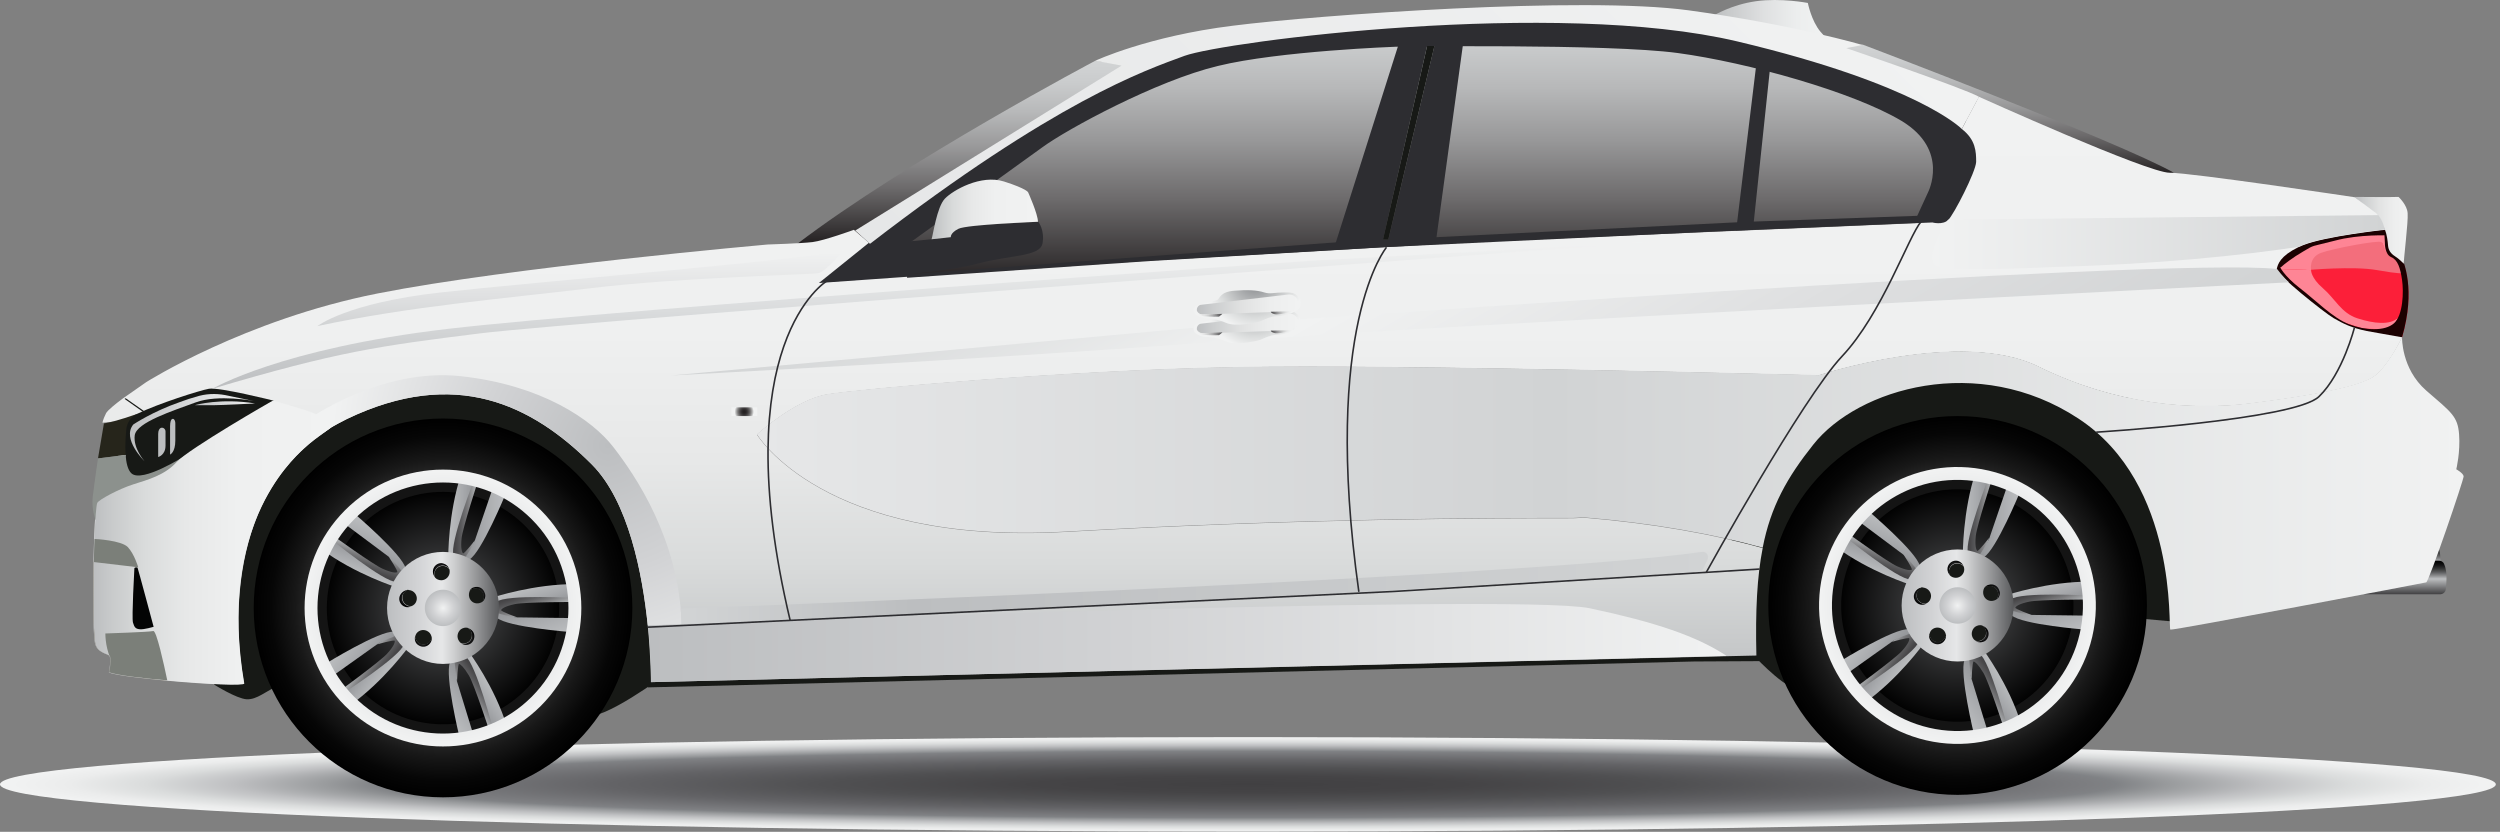 <svg width="553" height="184" viewBox="0 0 553 184" fill="none" xmlns="http://www.w3.org/2000/svg">
<rect x="0" y="0" width="553" height="184" fill="#808080" stroke="none"/>
<path d="M531.332 74.61L522.043 74.455L510.354 68.105L509.89 67.872L504.007 62.606L503.543 60.515L503.388 59.818V59.741L503.078 58.502C503.93 58.657 505.942 52.539 516.934 51.455C522.972 50.913 526.455 50.913 528.391 51.068C529.629 51.145 530.248 51.3 530.403 51.377C530.481 51.377 530.481 51.377 530.481 51.377C530.481 51.377 530.558 55.791 531.1 56.876C531.642 57.96 534.429 63.923 531.332 74.61Z" fill="#FC1F39"/>
<path d="M510.277 59.741C510.277 59.741 520.572 58.812 525.759 59.741C530.945 60.67 531.564 60.438 531.564 60.438L530.016 57.263L527.926 55.869L526.455 52.616L513.838 55.017L509.967 57.96L510.277 59.741Z" fill="#F36E7C"/>
<path d="M504.007 59.509L511.206 59.741C511.206 59.741 511.128 61.445 513.838 63.768C516.547 66.091 517.863 69.266 521.501 70.428C525.139 71.589 528.7 71.977 530.481 70.273L529.01 72.906L522.662 72.674L517.631 71.047L510.974 66.014L504.626 60.206L504.007 59.509Z" fill="#FE8595"/>
<path d="M511.207 59.741C511.207 59.741 510.665 56.953 513.374 55.946C516.084 54.94 526.147 53.081 526.766 53.546C527.385 54.01 527.308 56.179 529.166 56.876C531.024 57.573 528.314 51.764 528.314 51.764L526.766 50.835L516.626 52.307L508.188 54.785L507.104 56.488L504.085 59.276L504.55 59.509L511.207 59.741Z" fill="#FE8595"/>
<path d="M531.332 74.61L522.043 74.455L510.355 68.105L503.543 60.438L503.078 59.896L503.388 59.663L504.239 58.889C504.239 58.889 505.091 60.903 508.574 63.613C512.135 66.323 516.005 70.35 519.644 71.744C523.282 73.138 527.539 73.293 529.552 71.512C531.564 69.731 531.719 64.542 531.332 61.909C530.945 59.276 530.403 57.495 528.933 56.876C527.462 56.256 527.539 53.701 527.539 53.701L527.384 50.99H528.546C529.784 51.068 530.403 51.222 530.558 51.3C530.636 51.3 530.636 51.3 530.636 51.3C530.636 51.3 530.713 55.714 531.255 56.798C531.642 57.96 534.429 63.923 531.332 74.61Z" fill="#1C0101"/>
<path d="M412.045 9.869C412.045 9.869 468.476 31.243 480.862 38.212L474.824 38.677C474.824 38.677 427.295 18 426.443 17.768C425.592 17.613 407.091 10.334 407.091 10.334L412.045 9.869Z" fill="url(#paint0_linear)"/>
<path d="M276.039 183.956C428.491 183.956 552.077 179.276 552.077 173.502C552.077 167.728 428.491 163.047 276.039 163.047C123.587 163.047 0 167.728 0 173.502C0 179.276 123.587 183.956 276.039 183.956Z" fill="url(#paint1_radial)"/>
<path d="M178.04 62.606C179.51 62.606 228.665 24.35 228.665 24.35L270.62 7.391L334.637 2.435L376.979 5.222L429.075 21.408L446.183 37.438L430.004 59.121L178.04 62.606Z" fill="url(#paint2_linear)"/>
<path d="M521.501 127.734H538.453C539.073 127.734 539.615 127.27 539.692 126.65C539.847 125.179 540.079 122.623 539.305 120.997C539.15 120.61 538.686 120.3 538.221 120.3H529.706L521.501 127.734Z" fill="url(#paint3_linear)"/>
<path d="M522.817 131.451H539.769C540.389 131.451 540.93 130.987 541.008 130.367C541.163 128.896 541.395 126.34 540.621 124.714C540.466 124.327 540.002 124.017 539.537 124.017H531.022L522.817 131.451Z" fill="url(#paint4_linear)"/>
<path d="M143.283 152.051L374.735 146.32L389.21 146.243L387.817 140.667L143.98 149.495L143.283 152.051Z" fill="#171916"/>
<path d="M387.584 144.616C387.584 144.616 393.467 151.121 397.183 152.438C400.976 153.754 471.34 136.64 471.34 136.64L484.19 137.802L469.947 84.057L439.061 75.462L404.847 79.179L381.779 112.866L387.584 144.616Z" fill="#171916"/>
<path d="M47.374 151.431C47.374 151.431 52.251 154.529 54.573 154.684C56.895 154.761 58.598 152.98 62.004 151.431C65.487 149.96 126.021 156.852 129.659 158.246C133.22 159.64 147.153 149.263 147.153 149.263C147.153 149.263 143.438 104.734 132.523 95.596C121.609 86.458 90.413 81.347 90.413 81.347L64.559 91.569L46.832 109.69L50.315 132.303L47.374 151.431Z" fill="#171916"/>
<path d="M530.481 51.3L528.545 52.074C528.545 52.074 521.888 51.764 516.47 53.236C511.051 54.63 512.057 54.088 509.58 55.559C507.026 57.031 505.091 58.579 504.626 59.044C504.549 59.121 504.084 59.354 503.388 59.663L503.078 58.347C503.93 58.502 505.942 52.384 516.934 51.3C526.997 50.371 530.016 51.145 530.481 51.3Z" fill="#1C0101"/>
<path d="M191.586 60.67C191.586 60.67 225.026 36.586 230.6 32.559C236.096 28.532 255.835 17.845 269.382 14.593C282.928 11.263 308.86 10.334 308.86 10.334C308.86 10.334 355.615 9.637 371.096 11.727C386.578 13.818 409.878 20.323 420.638 26.751C431.398 33.256 426.443 42.627 426.443 42.627L422.96 50.216L433.41 49.519C433.41 49.519 441.925 35.889 438.829 30.623C435.732 25.357 416.303 15.445 408.872 13.509C401.44 11.573 360.182 2.744 346.248 3.441C332.315 4.138 297.481 3.674 285.483 6.849C273.484 10.024 257.151 11.185 251.887 14.206C246.623 17.226 238.263 22.337 238.263 22.337L187.87 54.01L180.594 61.677C180.594 61.677 179.665 64.233 180.594 64.233C181.523 64.233 204.204 62.064 204.204 62.064L200.101 60.515L191.586 60.67Z" fill="#2D2D31"/>
<path d="M309.789 8.475L294.926 55.404L305.531 54.707L316.059 8.475H309.789Z" fill="#2D2D31"/>
<path d="M323.8 8.475L317.375 55.249L306.692 54.707L317.684 8.475H323.8Z" fill="#2D2D31"/>
<path d="M388.591 13.431L384.023 51.068L387.739 50.913L391.609 14.361L388.591 13.431Z" fill="#2D2D31"/>
<path d="M242.289 13.431C242.289 13.431 200.643 35.424 176.259 54.01L188.258 53.855C188.258 53.855 205.907 41.697 206.526 41.233C207.145 40.768 250.649 14.515 250.649 14.515L242.289 13.431Z" fill="url(#paint5_linear)"/>
<path d="M379.147 3.364C379.302 3.364 382.94 1.041 388.436 0.266C393.932 -0.508 399.892 0.653 399.892 0.653C399.892 0.653 400.667 4.603 402.679 7.004C404.769 9.404 403.763 8.088 403.763 8.088L379.147 3.364Z" fill="url(#paint6_linear)"/>
<path d="M520.805 43.556C520.805 43.556 529.629 43.633 530.558 43.556C530.558 43.556 532.493 45.337 532.571 47.196C532.726 49.054 531.642 57.65 531.719 58.347C531.719 58.347 530.713 57.263 529.707 56.643C528.855 56.101 528.313 55.327 528.236 54.32C528.159 53.313 528.004 51.997 527.539 50.758C526.61 48.202 520.805 43.556 520.805 43.556Z" fill="url(#paint7_linear)"/>
<path d="M531.332 74.61C531.332 74.61 528.623 80.495 525.449 83.051C522.352 85.606 510.819 87.62 497.814 89.246C484.809 90.872 468.012 89.556 450.904 81.115C433.797 72.674 402.292 83.051 402.292 83.051C402.292 83.051 309.402 80.495 272.4 81.27C235.399 81.966 190.27 86.071 183.071 87.233C175.872 88.394 167.435 96.138 167.435 96.138C167.435 96.138 182.065 120.687 235.631 117.667C289.198 114.647 329.76 114.647 347.951 114.647C348.648 114.647 349.344 114.569 350.119 114.492C365.91 115.808 378.992 118.209 389.907 121.229C388.668 127.502 388.281 135.014 388.513 145.004L381.779 145.158L143.98 150.889C143.98 150.889 143.98 145.623 143.283 138.344C142.122 126.96 139.026 110.852 130.898 102.721C117.661 89.478 100.708 81.192 76.789 92.653C75.551 93.273 74.389 93.892 73.306 94.512C72.841 94.822 72.222 95.286 71.525 95.751C70.21 96.68 68.584 97.919 67.191 99.236C65.642 100.707 60.766 105.199 57.05 113.795C52.638 124.482 52.096 136.64 53.334 146.862C53.489 148.256 53.721 149.65 53.954 151.121C54.031 151.664 45.206 151.276 37.001 150.502C36.924 150.502 36.846 150.502 36.769 150.502C31.118 149.96 25.854 149.34 24.074 148.721C24.074 148.721 24.771 145.391 24.074 144.926C23.377 144.461 21.365 144.229 20.978 142.138C20.591 140.047 20.513 131.839 20.668 124.482C20.668 124.404 20.668 124.327 20.668 124.249C20.745 122.391 20.745 120.687 20.823 119.138C20.978 114.647 21.21 111.626 21.442 111.162C21.597 110.775 22.913 109.923 24.616 109.071L24.306 105.044L29.105 92.886C28.796 93.041 28.641 93.118 28.564 93.041C28.254 92.963 22.681 93.505 22.681 93.505C22.681 93.505 22.681 92.963 23.455 91.414C23.764 90.795 25.467 89.401 27.248 88.084C27.325 88.007 27.403 88.007 27.48 87.93C29.88 86.226 32.357 84.522 32.357 84.522C32.357 84.522 54.108 70.738 83.446 64.93C112.784 59.121 169.757 54.088 169.757 54.088C169.757 54.088 177.188 53.855 179.742 53.546C182.297 53.236 188.877 50.835 188.877 50.835L192.205 53.701L181.136 62.606L239.115 58.502L327.283 53.468L427.45 49.209C427.45 49.209 429.695 49.828 430.933 48.667C432.172 47.505 437.048 37.98 437.126 35.812C437.126 33.566 437.048 30.933 433.952 28.532L437.745 21.408C437.745 21.408 474.978 38.212 479.933 38.212C484.809 38.212 520.882 43.633 520.882 43.633L525.139 46.808C525.526 47.041 525.836 47.35 526.068 47.738L526.146 47.815C526.61 48.435 526.997 49.132 527.229 49.906L527.539 50.835C527.539 50.835 514.457 52.229 509.425 54.243C509.038 54.398 508.651 54.552 508.342 54.707C504.394 56.643 503.852 58.425 503.62 59.509C503.387 60.593 514.07 69.111 516.16 70.35C518.327 71.589 520.108 72.519 523.514 73.216C527.074 73.835 531.332 74.61 531.332 74.61Z" fill="url(#paint8_linear)"/>
<path d="M30.267 91.569C30.267 91.569 25.622 93.273 22.99 93.66L21.674 101.404L28.486 100.552L30.267 91.569Z" fill="#26251B"/>
<path d="M21.674 101.404L27.712 100.63L29.183 104.424L42.575 99.778L36.459 106.98L21.133 115.034C21.133 115.034 20.204 112.633 20.513 109.923C20.823 107.212 21.674 101.404 21.674 101.404Z" fill="#8C918D"/>
<path d="M24.152 148.721C24.152 148.721 24.848 145.391 24.152 144.926C23.455 144.461 21.442 144.229 21.055 142.138C20.668 140.047 20.591 131.839 20.746 124.482C20.746 124.404 20.746 124.327 20.746 124.249L29.725 125.334C29.725 125.334 29.183 137.027 29.493 138.034C29.88 139.041 33.905 138.653 33.905 138.653L36.847 150.579C31.273 150.037 25.932 149.34 24.152 148.721Z" fill="#554C39"/>
<path d="M30.267 91.569C28.951 92.189 28.099 93.505 27.944 94.899C27.635 97.919 27.402 103.263 29.105 104.734C31.505 106.825 40.717 100.94 40.717 100.94L60.533 88.626C60.533 88.626 48.535 85.606 46.213 85.993C44.123 86.381 35.066 89.246 30.267 91.569Z" fill="#171916"/>
<path d="M46.987 85.993C46.987 85.993 62.004 77.088 99.005 72.751C136.007 68.414 290.282 57.65 290.282 57.65L365.91 53.468C365.91 53.468 128.266 70.97 106.05 73.758C83.833 76.546 74.931 77.707 46.987 85.993Z" fill="url(#paint9_linear)"/>
<path d="M70.21 72.132C70.21 72.132 76.634 67.02 97.38 64.697C118.125 62.374 181.291 57.185 186.632 55.327C186.632 55.327 182.684 60.128 180.981 60.438C179.278 60.748 150.095 61.367 130.511 63.768C111.004 66.091 90.49 67.795 70.21 72.132Z" fill="url(#paint10_linear)"/>
<path d="M150.792 138.344H143.283C142.122 126.96 139.026 110.852 130.898 102.721C117.661 89.478 100.709 81.192 76.79 92.653C75.551 93.273 74.39 93.892 73.306 94.512C72.842 94.822 72.222 95.286 71.526 95.751L67.655 93.118C67.655 93.118 83.911 81.27 101.87 83.206C119.829 85.142 131.053 92.886 135.697 98.926C140.419 105.044 150.25 119.216 150.792 138.344Z" fill="url(#paint11_radial)"/>
<path d="M67.191 99.236C64.094 102.101 48.148 116.815 54.031 151.199C54.109 151.741 45.284 151.354 37.079 150.579C37.001 150.579 36.924 150.579 36.847 150.579C31.196 150.037 25.932 149.418 24.152 148.798C24.152 148.798 24.848 145.468 24.152 145.004C23.455 144.539 21.442 144.307 21.055 142.216C20.668 140.125 20.591 131.916 20.746 124.559C20.746 124.482 20.746 124.404 20.746 124.327C20.823 122.468 20.823 120.765 20.901 119.216C21.055 114.724 21.288 111.704 21.52 111.239C21.829 110.542 26.319 108.142 29.493 107.135C32.667 106.128 36.46 105.121 39.092 102.179C41.723 99.313 60.224 88.626 60.379 88.626C60.534 88.626 67.965 90.717 69.59 91.492C71.216 92.266 73.538 93.583 73.925 93.738C74.545 93.97 70.287 96.371 67.191 99.236Z" fill="url(#paint12_linear)"/>
<path d="M29.725 125.721C29.725 125.721 29.106 136.717 29.415 137.724C29.725 138.731 29.957 139.118 30.963 139.195C31.892 139.273 33.982 138.653 33.982 138.653C33.982 138.653 30.499 125.643 30.422 125.566C30.422 125.488 29.802 125.411 29.725 125.721Z" fill="#030404"/>
<path d="M30.576 125.488C30.576 125.488 24.693 124.791 20.746 124.327C20.823 122.468 20.823 120.765 20.9 119.216C21.133 119.216 26.784 119.525 28.254 120.997C29.725 122.546 30.576 125.488 30.576 125.488Z" fill="#7B7F79"/>
<path d="M24.152 148.721C24.152 148.721 24.849 145.391 24.152 144.926C24.152 144.926 23.765 143.919 23.532 142.603C23.3 141.286 23.3 140.125 23.3 140.125C23.3 140.125 32.976 139.815 33.905 139.583C34.602 139.428 36.227 146.785 37.002 150.502C31.351 150.037 25.932 149.34 24.152 148.721Z" fill="#7B7F79"/>
<path d="M150.56 134.626C150.56 134.626 336.34 127.812 376.438 122.081C377.444 121.926 378.141 122.933 377.676 123.862L376.67 125.953C376.438 126.34 376.051 126.65 375.663 126.65C362.504 127.424 170.531 138.731 150.792 138.034L150.56 134.626Z" fill="url(#paint13_linear)"/>
<path d="M148.47 83.051C148.47 83.051 258.854 72.983 267.911 72.132C276.89 71.28 479.778 56.721 503.697 59.509C503.697 59.509 505.013 61.29 506.329 62.451C506.329 62.451 313.118 72.209 264.737 75.926C216.357 79.566 148.47 83.051 148.47 83.051Z" fill="url(#paint14_linear)"/>
<path d="M544.956 105.354C545.033 105.973 537.292 128.664 536.673 128.818C536.054 128.973 480.629 139.505 480.087 139.273C479.546 139.118 481.945 107.135 459.729 92.576C437.59 78.017 410.962 85.916 401.131 98.307C395.325 105.586 391.687 112.014 389.907 121.152C379.069 118.132 365.91 115.731 350.119 114.414C349.345 114.492 348.648 114.569 347.951 114.569C329.76 114.569 289.198 114.569 235.631 117.589C182.065 120.61 167.435 96.061 167.435 96.061C167.435 96.061 175.872 88.317 183.071 87.155C190.27 85.993 235.399 81.889 272.4 81.192C309.402 80.495 402.292 82.973 402.292 82.973C402.292 82.973 433.72 72.596 450.904 81.037C468.012 89.478 484.887 90.872 497.814 89.169C510.819 87.542 522.275 85.529 525.449 82.973C528.545 80.418 531.332 74.532 531.332 74.532C531.332 74.532 531.1 81.502 536.673 86.381C542.324 91.26 543.64 92.111 543.949 96.061C544.259 100.01 543.33 103.805 543.33 103.805C543.33 103.805 544.878 104.657 544.956 105.354Z" fill="url(#paint15_linear)"/>
<path d="M189.187 50.99L248.094 14.515L242.289 13.431C242.289 13.431 253.9 8.01 272.71 5.687C291.598 3.286 350.351 -0.895 373.496 2.28C396.719 5.455 411.968 9.946 411.968 9.946L408.407 10.643C408.407 10.643 434.726 19.627 437.745 21.408L433.952 28.532C433.952 28.532 424.431 18.697 384.333 9.172C344.236 -0.353 270.852 9.172 262.028 12.347C253.203 15.6 233.542 22.259 192.438 53.933L189.187 50.99Z" fill="url(#paint16_linear)"/>
<path d="M144.057 150.889C144.057 150.889 144.057 145.623 143.36 138.344C143.36 138.344 335.101 131.064 351.667 134.549C366.219 137.647 375.199 140.667 381.933 145.081L144.057 150.889Z" fill="url(#paint17_linear)"/>
<path d="M193.831 61.29C193.831 61.29 209.467 60.206 216.434 58.27C223.401 56.411 230.058 56.798 230.6 53.855C231.142 50.913 229.671 49.054 229.671 49.054C229.671 49.054 212.718 49.983 212.564 49.983C212.409 49.983 209.003 52.616 209.003 52.616L200.488 53.468L189.573 60.283L193.831 61.29Z" fill="#2D2D31"/>
<path d="M206.062 52.926C206.371 52.074 207.223 45.802 209.003 43.943C210.783 42.084 216.976 38.522 222.085 40.148C227.194 41.775 227.426 42.549 227.426 42.549C227.426 42.549 229.594 47.35 229.594 49.054C229.594 49.054 213.88 49.674 212.022 50.603C210.164 51.532 210.319 52.462 210.319 52.462L206.062 52.926Z" fill="url(#paint18_linear)"/>
<path d="M200.643 60.67L297.326 53.468L386.655 49.054L426.366 47.66L424.74 49.286L377.211 51.3L307.079 54.63L254.519 57.727L207.377 60.98L200.643 61.445V60.67Z" fill="#2D2D31"/>
<path d="M306.693 54.707C306.693 54.707 292.295 71.977 300.577 130.909" stroke="#2D2D31" stroke-width="0.357" stroke-miterlimit="10"/>
<path d="M182.916 62.142C182.916 62.142 160.158 75.771 174.789 137.259" stroke="#2D2D31" stroke-width="0.357" stroke-miterlimit="10"/>
<path d="M143.283 138.731L308.318 130.832L389.21 125.876" stroke="#2D2D31" stroke-width="0.357" stroke-miterlimit="10"/>
<path d="M377.444 126.573C377.444 126.573 398.654 88.162 407.478 78.791C416.303 69.421 422.186 52.229 424.973 48.977" stroke="#2D2D31" stroke-width="0.357" stroke-miterlimit="10"/>
<path d="M463.677 95.596C463.677 95.596 507.8 92.886 512.986 87.697C518.25 82.586 520.804 72.441 520.804 72.441" stroke="#2D2D31" stroke-width="0.357" stroke-miterlimit="10"/>
<path d="M29.493 93.892C29.493 93.892 33.75 91.027 39.788 88.936C41.259 88.394 42.42 88.007 43.349 87.775C45.439 87.078 47.684 87 49.774 87.387L56.121 88.704C56.121 88.704 48.303 87.155 43.271 89.014C38.24 90.872 30.189 93.428 29.802 96.293C29.415 99.159 31.97 102.024 31.97 102.024C31.97 102.024 26.861 97.067 29.493 93.892Z" fill="url(#paint19_linear)"/>
<path d="M315.672 10.179L305.918 53.004H307.08L317.298 10.179H315.672Z" fill="#171916"/>
<path d="M34.989 95.983V101.094C34.989 101.094 36.614 100.707 36.614 98.539V95.441C36.614 94.899 36.072 94.435 35.531 94.667C35.298 94.822 34.989 95.132 34.989 95.983Z" fill="url(#paint20_linear)"/>
<path d="M37.621 94.28V100.552C37.621 100.552 38.782 100.088 38.782 97.455V93.66C38.782 92.963 38.395 92.421 38.008 92.731C37.853 92.808 37.621 93.273 37.621 94.28Z" fill="url(#paint21_linear)"/>
<path d="M31.892 90.95L31.738 91.182L27.558 88.239C27.635 88.162 27.712 88.162 27.79 88.084L31.892 90.95Z" fill="#171916"/>
<path d="M527.539 50.758C527.539 50.758 514.457 52.152 509.425 54.165C509.038 54.32 508.651 54.475 508.342 54.63C495.724 56.488 477.688 58.424 454.775 59.044C454.775 59.044 433.255 60.128 428.92 59.044C424.586 57.96 430.933 48.589 430.933 48.589L526.068 47.583L526.146 47.66C526.61 48.28 526.997 48.977 527.229 49.751L527.539 50.758Z" fill="url(#paint22_linear)"/>
<path d="M97.999 176.367C121.128 176.367 139.877 157.61 139.877 134.472C139.877 111.333 121.128 92.576 97.999 92.576C74.871 92.576 56.121 111.333 56.121 134.472C56.121 157.61 74.871 176.367 97.999 176.367Z" fill="url(#paint23_radial)"/>
<path d="M97.999 160.724C112.492 160.724 124.241 148.97 124.241 134.472C124.241 119.973 112.492 108.219 97.999 108.219C83.507 108.219 71.758 119.973 71.758 134.472C71.758 148.97 83.507 160.724 97.999 160.724Z" fill="url(#paint24_radial)"/>
<path d="M124.817 138.815C127.194 123.992 117.11 110.048 102.293 107.67C87.476 105.292 73.538 115.381 71.161 130.203C68.784 145.026 78.869 158.97 93.686 161.348C108.502 163.726 122.44 153.638 124.817 138.815Z" stroke="#141414" stroke-width="2.958" stroke-miterlimit="10"/>
<path d="M105.74 106.36C105.74 106.36 102.334 116.815 102.102 119.061C101.869 121.307 102.179 122.158 102.411 122.391C102.643 122.623 105.043 119.525 105.043 119.525C105.043 119.525 104.192 123.243 102.334 123.552C100.476 123.862 100.166 123.862 100.012 121.307C99.857 118.751 102.643 109.845 102.643 109.845L104.424 105.509L105.74 106.36Z" fill="url(#paint25_linear)"/>
<path d="M99.16 123.243C99.16 123.243 99.083 113.64 102.024 104.812L105.043 105.663C105.043 105.663 99.315 120.3 100.321 122.933L99.16 123.243Z" fill="url(#paint26_linear)"/>
<path d="M105.043 119.525L108.991 107.987L111.855 109.226C111.855 109.226 106.514 122.236 103.805 123.785L102.876 123.32C102.876 123.398 104.579 120.919 105.043 119.525Z" fill="url(#paint27_linear)"/>
<path d="M73.616 118.441C73.616 118.441 82.518 124.869 84.608 125.798C86.698 126.727 87.549 126.727 87.859 126.573C88.168 126.418 86.001 123.165 86.001 123.165C86.001 123.165 89.252 125.179 88.943 126.96C88.633 128.818 88.556 129.128 86.079 128.509C83.601 127.889 76.015 122.391 76.015 122.391L72.455 119.371L73.616 118.441Z" fill="url(#paint28_linear)"/>
<path d="M87.704 129.903C87.704 129.903 78.57 127.037 71.061 121.461L72.764 118.906C72.764 118.906 84.917 128.896 87.781 128.741L87.704 129.903Z" fill="url(#paint29_linear)"/>
<path d="M86.001 123.165L76.248 115.886L78.338 113.562C78.338 113.562 89.02 122.623 89.717 125.721L88.943 126.418C88.943 126.418 87.162 124.094 86.001 123.165Z" fill="url(#paint30_linear)"/>
<path d="M75.241 152.748C75.241 152.748 84.143 146.243 85.614 144.616C87.162 142.913 87.394 142.061 87.317 141.751C87.24 141.441 83.447 142.525 83.447 142.525C83.447 142.525 86.311 140.047 88.014 140.899C89.639 141.751 89.949 141.906 88.555 144.074C87.162 146.243 79.653 151.741 79.653 151.741L75.706 154.219L75.241 152.748Z" fill="url(#paint31_linear)"/>
<path d="M90.491 142.913C90.491 142.913 84.917 150.734 77.331 156.078L75.396 153.677C75.396 153.677 88.633 145.236 89.407 142.448L90.491 142.913Z" fill="url(#paint32_linear)"/>
<path d="M83.524 142.448L73.616 149.495L72.067 146.785C72.067 146.785 83.988 139.428 87.162 139.738L87.626 140.667C87.549 140.667 84.762 141.596 83.524 142.448Z" fill="url(#paint33_linear)"/>
<path d="M108.294 161.808C108.294 161.808 104.888 151.354 103.727 149.418C102.566 147.482 101.869 146.94 101.56 146.862C101.25 146.785 101.095 150.734 101.095 150.734C101.095 150.734 99.624 147.172 100.94 145.933C102.256 144.616 102.489 144.384 104.191 146.398C105.817 148.411 108.759 157.239 108.759 157.239L109.842 161.731L108.294 161.808Z" fill="url(#paint34_linear)"/>
<path d="M103.727 144.229C103.727 144.229 109.456 151.896 112.165 160.802L109.223 161.886C109.223 161.886 105.276 146.63 102.876 145.081L103.727 144.229Z" fill="url(#paint35_linear)"/>
<path d="M101.095 150.734L104.656 162.35L101.637 163.047C101.637 163.047 98.309 149.418 99.547 146.475L100.553 146.32C100.631 146.32 100.708 149.34 101.095 150.734Z" fill="url(#paint36_linear)"/>
<path d="M127.182 133.155C127.182 133.155 116.19 133.155 113.945 133.62C111.7 134.084 111.004 134.626 110.849 134.936C110.694 135.246 114.41 136.562 114.41 136.562C114.41 136.562 110.617 136.872 109.765 135.246C108.914 133.542 108.759 133.31 111.159 132.303C113.558 131.296 122.847 131.296 122.847 131.296L127.492 131.606L127.182 133.155Z" fill="url(#paint37_linear)"/>
<path d="M109.068 132.148C109.068 132.148 118.125 129.128 127.492 129.206L127.646 132.303C127.646 132.303 111.932 131.374 109.765 133.155L109.068 132.148Z" fill="url(#paint38_linear)"/>
<path d="M114.41 136.562L126.563 136.717L126.253 139.815C126.253 139.815 112.242 138.731 109.92 136.64L110.152 135.633C110.075 135.633 112.939 136.562 114.41 136.562Z" fill="url(#paint39_linear)"/>
<path d="M97.999 146.862C104.839 146.862 110.384 141.315 110.384 134.472C110.384 127.628 104.839 122.081 97.999 122.081C91.159 122.081 85.614 127.628 85.614 134.472C85.614 141.315 91.159 146.862 97.999 146.862Z" fill="url(#paint40_linear)"/>
<path d="M97.999 138.499C100.222 138.499 102.024 136.696 102.024 134.472C102.024 132.248 100.222 130.445 97.999 130.445C95.776 130.445 93.974 132.248 93.974 134.472C93.974 136.696 95.776 138.499 97.999 138.499Z" fill="url(#paint41_radial)"/>
<path d="M118.619 155.14C130.015 143.739 130.015 125.254 118.619 113.852C107.222 102.451 88.745 102.451 77.348 113.852C65.952 125.254 65.952 143.739 77.348 155.14C88.745 166.541 107.222 166.541 118.619 155.14Z" stroke="url(#paint42_radial)" stroke-width="2.852" stroke-miterlimit="10"/>
<path d="M99.315 125.721C99.006 125.334 98.464 125.101 97.922 125.101C96.915 125.101 96.064 125.953 96.064 126.96C96.064 127.192 96.141 127.424 96.219 127.657C95.909 127.347 95.754 126.882 95.754 126.418C95.754 125.411 96.606 124.559 97.612 124.559C98.386 124.637 99.083 125.101 99.315 125.721Z" fill="url(#paint43_radial)"/>
<path d="M99.47 126.495C99.47 127.502 98.618 128.354 97.612 128.354C97.07 128.354 96.528 128.121 96.219 127.734C96.141 127.502 96.064 127.27 96.064 127.037C96.064 126.031 96.915 125.179 97.922 125.179C98.464 125.179 99.005 125.411 99.315 125.798C99.47 125.953 99.47 126.185 99.47 126.495Z" fill="#171916"/>
<path d="M90.103 130.522C89.639 130.754 89.252 131.142 89.02 131.684C88.71 132.69 89.252 133.697 90.258 134.084C90.49 134.162 90.723 134.162 90.955 134.162C90.568 134.317 90.103 134.394 89.639 134.239C88.633 133.929 88.091 132.845 88.4 131.916C88.71 131.064 89.407 130.6 90.103 130.522Z" fill="url(#paint44_radial)"/>
<path d="M90.878 130.6C91.884 130.909 92.426 131.993 92.116 132.923C91.961 133.465 91.574 133.852 91.032 134.084C90.8 134.084 90.568 134.084 90.336 134.007C89.329 133.697 88.787 132.613 89.097 131.606C89.252 131.064 89.639 130.677 90.181 130.445C90.336 130.522 90.568 130.522 90.878 130.6Z" fill="#171916"/>
<path d="M91.806 140.822C91.884 141.364 92.116 141.828 92.58 142.138C93.432 142.758 94.593 142.603 95.212 141.751C95.367 141.519 95.444 141.286 95.522 141.054C95.522 141.519 95.444 141.906 95.135 142.293C94.516 143.145 93.354 143.3 92.503 142.68C91.884 142.293 91.651 141.519 91.806 140.822Z" fill="url(#paint45_radial)"/>
<path d="M92.116 140.125C92.735 139.273 93.896 139.118 94.748 139.738C95.212 140.047 95.444 140.589 95.522 141.132C95.444 141.364 95.367 141.596 95.212 141.828C94.593 142.68 93.432 142.835 92.58 142.216C92.116 141.906 91.884 141.364 91.806 140.899C91.884 140.589 91.961 140.357 92.116 140.125Z" fill="#171916"/>
<path d="M102.102 142.371C102.644 142.525 103.186 142.371 103.65 142.061C104.502 141.441 104.657 140.28 104.037 139.428C103.882 139.195 103.728 139.041 103.495 138.963C103.882 139.041 104.269 139.273 104.579 139.66C105.198 140.512 104.966 141.674 104.192 142.293C103.573 142.758 102.721 142.758 102.102 142.371Z" fill="url(#paint46_radial)"/>
<path d="M101.56 141.828C100.941 140.977 101.173 139.815 101.947 139.195C102.411 138.886 102.953 138.731 103.495 138.886C103.727 139.041 103.882 139.195 104.037 139.35C104.656 140.202 104.424 141.364 103.65 141.983C103.186 142.293 102.644 142.448 102.102 142.293C101.87 142.216 101.715 142.061 101.56 141.828Z" fill="#171916"/>
<path d="M106.746 133.078C106.978 132.613 107.133 132.071 106.901 131.529C106.591 130.522 105.507 129.98 104.501 130.29C104.269 130.367 104.037 130.522 103.882 130.677C104.114 130.29 104.424 129.98 104.888 129.903C105.894 129.593 106.901 130.135 107.21 131.142C107.52 131.761 107.288 132.613 106.746 133.078Z" fill="url(#paint47_radial)"/>
<path d="M106.127 133.387C105.121 133.697 104.114 133.155 103.805 132.148C103.65 131.606 103.727 131.064 103.959 130.6C104.114 130.445 104.347 130.29 104.579 130.212C105.585 129.903 106.591 130.445 106.978 131.451C107.133 131.993 107.056 132.536 106.824 133C106.591 133.233 106.359 133.31 106.127 133.387Z" fill="#171916"/>
<path d="M433.023 175.825C456.152 175.825 474.901 157.068 474.901 133.929C474.901 110.791 456.152 92.034 433.023 92.034C409.894 92.034 391.145 110.791 391.145 133.929C391.145 157.068 409.894 175.825 433.023 175.825Z" fill="url(#paint48_radial)"/>
<path d="M433.023 160.182C447.516 160.182 459.264 148.428 459.264 133.929C459.264 119.431 447.516 107.677 433.023 107.677C418.53 107.677 406.781 119.431 406.781 133.929C406.781 148.428 418.53 160.182 433.023 160.182Z" fill="url(#paint49_radial)"/>
<path d="M459.427 140.092C462.822 125.47 453.727 110.863 439.111 107.466C424.496 104.068 409.895 113.168 406.499 127.789C403.103 142.411 412.198 157.019 426.814 160.416C441.43 163.813 456.031 154.714 459.427 140.092Z" stroke="#141414" stroke-width="2.958" stroke-miterlimit="10"/>
<path d="M440.687 105.818C440.687 105.818 437.281 116.273 437.048 118.519C436.816 120.765 437.126 121.616 437.358 121.849C437.59 122.081 439.99 118.983 439.99 118.983C439.99 118.983 439.138 122.701 437.281 123.01C435.423 123.32 435.113 123.32 434.958 120.765C434.804 118.209 437.59 109.303 437.59 109.303L439.371 104.967L440.687 105.818Z" fill="url(#paint50_linear)"/>
<path d="M434.184 122.701C434.184 122.701 434.107 113.098 437.048 104.27L440.067 105.121C440.067 105.121 434.339 119.758 435.345 122.391L434.184 122.701Z" fill="url(#paint51_linear)"/>
<path d="M440.067 118.983L444.015 107.445L446.879 108.684C446.879 108.684 441.538 121.694 438.829 123.243L437.9 122.778C437.823 122.855 439.526 120.377 440.067 118.983Z" fill="url(#paint52_linear)"/>
<path d="M408.639 117.899C408.639 117.899 417.541 124.327 419.631 125.256C421.721 126.185 422.573 126.185 422.882 126.031C423.192 125.876 421.025 122.623 421.025 122.623C421.025 122.623 424.276 124.637 423.966 126.418C423.656 128.276 423.579 128.586 421.102 127.967C418.625 127.347 411.039 121.849 411.039 121.849L407.478 118.828L408.639 117.899Z" fill="url(#paint53_linear)"/>
<path d="M422.65 129.36C422.65 129.36 413.516 126.495 406.007 120.919L407.71 118.364C407.71 118.364 419.863 128.354 422.728 128.199L422.65 129.36Z" fill="url(#paint54_linear)"/>
<path d="M420.947 122.623L411.194 115.344L413.284 113.02C413.284 113.02 423.966 122.081 424.663 125.179L423.889 125.876C423.889 125.876 422.186 123.552 420.947 122.623Z" fill="url(#paint55_linear)"/>
<path d="M410.265 152.206C410.265 152.206 419.167 145.701 420.638 144.074C422.186 142.371 422.418 141.519 422.341 141.209C422.263 140.899 418.47 141.983 418.47 141.983C418.47 141.983 421.335 139.505 423.038 140.357C424.663 141.209 424.973 141.364 423.579 143.532C422.186 145.701 414.677 151.199 414.677 151.199L410.73 153.677L410.265 152.206Z" fill="url(#paint56_linear)"/>
<path d="M425.515 142.371C425.515 142.371 419.941 150.192 412.355 155.536L410.42 153.135C410.42 153.135 423.657 144.694 424.431 141.906L425.515 142.371Z" fill="url(#paint57_linear)"/>
<path d="M418.548 141.906L408.639 148.953L407.091 146.243C407.091 146.243 419.012 138.886 422.186 139.195L422.65 140.125C422.573 140.125 419.709 141.054 418.548 141.906Z" fill="url(#paint58_linear)"/>
<path d="M443.318 161.266C443.318 161.266 439.912 150.812 438.751 148.876C437.59 146.94 436.893 146.398 436.584 146.32C436.274 146.243 436.119 150.192 436.119 150.192C436.119 150.192 434.648 146.63 435.964 145.391C437.28 144.074 437.512 143.842 439.215 145.855C440.841 147.869 443.783 156.697 443.783 156.697L444.866 161.189L443.318 161.266Z" fill="url(#paint59_linear)"/>
<path d="M438.674 143.687C438.674 143.687 444.402 151.354 447.111 160.259L444.17 161.344C444.17 161.344 440.222 146.088 437.822 144.539L438.674 143.687Z" fill="url(#paint60_linear)"/>
<path d="M436.119 150.192L439.68 161.808L436.661 162.505C436.661 162.505 433.333 148.876 434.571 145.933L435.577 145.778C435.655 145.778 435.655 148.798 436.119 150.192Z" fill="url(#paint61_linear)"/>
<path d="M462.129 132.613C462.129 132.613 451.137 132.613 448.892 133.078C446.647 133.542 445.951 134.084 445.796 134.394C445.641 134.704 449.357 136.02 449.357 136.02C449.357 136.02 445.564 136.33 444.712 134.704C443.861 133 443.706 132.768 446.105 131.761C448.505 130.754 457.794 130.754 457.794 130.754L462.439 131.064L462.129 132.613Z" fill="url(#paint62_linear)"/>
<path d="M444.015 131.606C444.015 131.606 453.072 128.586 462.438 128.663L462.593 131.761C462.593 131.761 446.879 130.832 444.712 132.613L444.015 131.606Z" fill="url(#paint63_linear)"/>
<path d="M449.434 136.02L461.587 136.175L461.277 139.273C461.277 139.273 447.266 138.189 444.944 136.098L445.176 135.091C445.099 135.091 447.885 136.02 449.434 136.02Z" fill="url(#paint64_linear)"/>
<path d="M433.023 146.32C439.863 146.32 445.408 140.773 445.408 133.93C445.408 127.086 439.863 121.539 433.023 121.539C426.183 121.539 420.638 127.086 420.638 133.93C420.638 140.773 426.183 146.32 433.023 146.32Z" fill="url(#paint65_linear)"/>
<path d="M437.049 133.929C437.049 136.175 435.268 137.956 433.023 137.956C430.778 137.956 428.998 136.175 428.998 133.929C428.998 131.684 430.778 129.903 433.023 129.903C435.268 129.903 437.049 131.684 437.049 133.929Z" fill="url(#paint66_radial)"/>
<path d="M461.415 140.529C465.059 124.822 455.286 109.134 439.586 105.489C423.886 101.843 408.205 111.62 404.561 127.327C400.917 143.033 410.69 158.721 426.39 162.367C442.089 166.013 457.771 156.235 461.415 140.529Z" stroke="url(#paint67_radial)" stroke-width="2.852" stroke-miterlimit="10"/>
<path d="M434.339 125.179C434.029 124.791 433.488 124.559 432.946 124.559C431.939 124.559 431.088 125.411 431.088 126.418C431.088 126.65 431.165 126.882 431.243 127.115C430.933 126.805 430.778 126.34 430.778 125.876C430.778 124.869 431.63 124.017 432.636 124.017C433.41 124.017 434.029 124.559 434.339 125.179Z" fill="url(#paint68_radial)"/>
<path d="M434.494 125.953C434.494 126.96 433.642 127.812 432.636 127.812C432.094 127.812 431.552 127.579 431.243 127.192C431.165 126.96 431.088 126.727 431.088 126.495C431.088 125.488 431.939 124.637 432.946 124.637C433.488 124.637 434.029 124.869 434.339 125.256C434.416 125.411 434.494 125.643 434.494 125.953Z" fill="#171916"/>
<path d="M425.127 129.98C424.663 130.212 424.276 130.6 424.044 131.142C423.734 132.148 424.276 133.155 425.282 133.542C425.514 133.62 425.747 133.62 425.979 133.62C425.592 133.775 425.127 133.852 424.663 133.697C423.657 133.387 423.115 132.303 423.424 131.374C423.734 130.522 424.353 130.057 425.127 129.98Z" fill="url(#paint69_radial)"/>
<path d="M425.824 130.057C426.83 130.367 427.372 131.451 427.062 132.381C426.908 132.923 426.52 133.31 425.979 133.542C425.746 133.542 425.514 133.542 425.282 133.465C424.276 133.155 423.734 132.071 424.043 131.064C424.198 130.522 424.585 130.135 425.127 129.903C425.359 129.98 425.592 129.98 425.824 130.057Z" fill="#171916"/>
<path d="M426.753 140.28C426.83 140.822 427.062 141.286 427.527 141.596C428.378 142.216 429.539 142.061 430.159 141.209C430.314 140.977 430.391 140.744 430.468 140.512C430.468 140.977 430.391 141.364 430.081 141.751C429.462 142.603 428.301 142.758 427.449 142.138C426.908 141.751 426.598 140.977 426.753 140.28Z" fill="url(#paint70_radial)"/>
<path d="M427.063 139.583C427.682 138.731 428.843 138.576 429.694 139.195C430.159 139.505 430.391 140.047 430.469 140.589C430.391 140.822 430.314 141.054 430.159 141.286C429.54 142.138 428.378 142.293 427.527 141.674C427.063 141.364 426.83 140.822 426.753 140.357C426.83 140.047 426.985 139.815 427.063 139.583Z" fill="#171916"/>
<path d="M437.048 141.828C437.59 141.983 438.132 141.828 438.596 141.519C439.448 140.899 439.602 139.738 438.983 138.886C438.828 138.653 438.673 138.499 438.441 138.421C438.828 138.499 439.215 138.731 439.525 139.118C440.144 139.97 439.912 141.132 439.138 141.751C438.519 142.138 437.667 142.216 437.048 141.828Z" fill="url(#paint71_radial)"/>
<path d="M436.506 141.286C435.887 140.435 436.119 139.273 436.893 138.653C437.358 138.344 437.9 138.189 438.441 138.344C438.674 138.499 438.828 138.653 438.983 138.808C439.603 139.66 439.37 140.822 438.596 141.441C438.132 141.751 437.59 141.906 437.048 141.751C436.893 141.674 436.661 141.519 436.506 141.286Z" fill="#171916"/>
<path d="M441.77 132.536C442.003 132.071 442.157 131.529 441.925 130.987C441.616 129.98 440.532 129.438 439.526 129.748C439.293 129.825 439.061 129.98 438.906 130.135C439.138 129.748 439.448 129.438 439.913 129.36C440.919 129.051 441.925 129.593 442.235 130.6C442.544 131.219 442.312 131.993 441.77 132.536Z" fill="url(#paint72_radial)"/>
<path d="M441.074 132.845C440.067 133.155 439.061 132.613 438.751 131.606C438.597 131.064 438.674 130.522 438.906 130.057C439.061 129.903 439.293 129.748 439.526 129.67C440.532 129.36 441.538 129.903 441.925 130.909C442.08 131.451 442.003 131.993 441.77 132.458C441.538 132.69 441.306 132.768 441.074 132.845Z" fill="#171916"/>
<path d="M167.512 90.098H161.784V92.034H167.512V90.098Z" fill="url(#paint73_radial)"/>
<path d="M43.117 89.633C43.194 89.556 48.922 88.007 56.431 89.246C56.431 89.246 48.845 89.633 47.219 89.633C45.594 89.633 43.117 89.633 43.117 89.633Z" fill="url(#paint74_linear)"/>
<path d="M264.126 73.293C264.126 73.293 263.584 72.132 264.746 71.667C265.907 71.202 268.926 70.66 269.313 70.428C269.777 70.195 269.854 68.647 273.028 68.414C275.738 68.182 278.06 68.26 279.685 68.802C280.227 68.956 280.769 69.034 281.388 68.956C282.859 68.802 285.491 68.647 286.265 69.034C287.349 69.576 288.355 71.125 287.349 72.364C286.342 73.525 283.324 74.067 282.24 74.067C281.156 74.067 279.531 74.842 278.834 75.152C278.06 75.462 273.338 76.468 271.248 75.539C269.158 74.61 267.3 74.532 266.681 74.532C266.062 74.532 264.668 74.145 264.126 73.293Z" fill="url(#paint75_radial)"/>
<path d="M287.194 71.125C287.194 71.434 287.117 71.744 286.962 71.977C286.962 71.977 286.962 71.977 286.962 72.054C286.884 72.132 286.807 72.286 286.73 72.364C286.73 72.441 286.652 72.441 286.652 72.441C286.652 72.441 286.575 72.441 286.575 72.519C286.42 72.674 286.188 72.829 285.956 72.906C285.723 72.983 285.491 73.061 285.259 73.061L281.234 73.216L270.474 73.603L265.984 73.758C265.442 73.758 265.055 73.448 264.823 73.061C264.746 72.983 264.746 72.829 264.746 72.751V72.674C264.746 72.132 265.21 71.589 265.752 71.589L284.872 69.344C286.033 69.189 287.117 70.041 287.194 71.125C287.194 71.047 287.194 70.97 287.194 71.125Z" fill="url(#paint76_linear)"/>
<path d="M286.575 72.519C286.42 72.674 286.188 72.829 285.956 72.906C286.188 72.751 286.343 72.674 286.575 72.519Z" fill="url(#paint77_linear)"/>
<path d="M285.181 73.061C285.413 73.061 285.646 72.983 285.878 72.906C284.562 73.603 282.395 73.835 281.93 73.68C281.233 73.525 281.079 73.138 281.079 73.138L285.181 73.061Z" fill="url(#paint78_linear)"/>
<path d="M286.962 72.054C286.884 72.132 286.807 72.286 286.729 72.364C286.807 72.209 286.884 72.132 286.962 72.054Z" fill="url(#paint79_linear)"/>
<path d="M270.396 73.525C270.087 73.758 269.699 74.145 269.622 74.145C269.39 74.145 267.842 74.222 266.371 74.068C264.9 73.913 264.823 72.983 264.823 72.983C264.978 73.448 265.442 73.68 265.984 73.68L270.396 73.525Z" fill="url(#paint80_linear)"/>
<path d="M264.126 69.189C264.126 69.189 263.584 68.027 264.746 67.562C265.907 67.098 268.926 66.556 269.313 66.323C269.777 66.091 269.855 64.542 273.028 64.31C275.738 64.078 278.06 64.155 279.685 64.697C280.227 64.852 280.769 64.93 281.388 64.852C282.859 64.697 285.491 64.542 286.265 64.93C287.349 65.472 288.355 67.02 287.349 68.26C286.343 69.421 283.324 69.963 282.24 69.963C281.156 69.963 279.531 70.738 278.834 71.047C278.06 71.357 273.338 72.364 271.248 71.434C269.158 70.505 267.3 70.428 266.681 70.428C266.062 70.35 264.668 70.041 264.126 69.189Z" fill="url(#paint81_radial)"/>
<path d="M287.194 66.943C287.194 67.253 287.117 67.562 286.962 67.795C286.962 67.795 286.962 67.795 286.962 67.872C286.884 67.95 286.807 68.105 286.73 68.182C286.73 68.26 286.652 68.26 286.652 68.26C286.652 68.26 286.575 68.26 286.575 68.337C286.42 68.492 286.188 68.647 285.956 68.724C285.723 68.802 285.491 68.879 285.259 68.879L281.234 69.034L270.474 69.421L265.984 69.576C265.442 69.576 265.055 69.266 264.823 68.879C264.746 68.802 264.746 68.647 264.746 68.569V68.492C264.746 67.95 265.21 67.408 265.752 67.408L284.872 65.162C286.033 65.007 287.117 65.859 287.194 66.943C287.194 66.943 287.194 66.865 287.194 66.943Z" fill="url(#paint82_linear)"/>
<path d="M286.575 68.337C286.42 68.492 286.188 68.647 285.956 68.724C286.188 68.647 286.343 68.492 286.575 68.337Z" fill="url(#paint83_linear)"/>
<path d="M285.181 68.879C285.413 68.879 285.646 68.802 285.878 68.724C284.562 69.421 282.395 69.653 281.93 69.499C281.233 69.344 281.079 68.956 281.079 68.956L285.181 68.879Z" fill="url(#paint84_linear)"/>
<path d="M286.962 67.872C286.884 67.95 286.807 68.105 286.729 68.182C286.807 68.105 286.884 67.95 286.962 67.872Z" fill="url(#paint85_linear)"/>
<path d="M270.397 69.421C270.087 69.653 269.7 70.041 269.623 70.041C269.39 70.041 267.842 70.118 266.371 69.963C264.901 69.808 264.823 68.879 264.823 68.879C264.978 69.344 265.443 69.576 265.984 69.576L270.397 69.421Z" fill="url(#paint86_linear)"/>
<defs>
<linearGradient id="paint0_linear" x1="443.946" y1="9.902" x2="443.946" y2="38.687" gradientUnits="userSpaceOnUse">
<stop offset="0.01" stop-color="#D1D3D4"/>
<stop offset="0.12" stop-color="#CACCCD"/>
<stop offset="0.282" stop-color="#B7B8B9"/>
<stop offset="0.474" stop-color="#989899"/>
<stop offset="0.691" stop-color="#6D6B6C"/>
<stop offset="0.925" stop-color="#363334"/>
<stop offset="1" stop-color="#231F20"/>
</linearGradient>
<radialGradient id="paint1_radial" cx="0" cy="0" r="1" gradientUnits="userSpaceOnUse" gradientTransform="translate(276.004 173.511) scale(276.002 10.493)">
<stop stop-color="#414042"/>
<stop offset="0.173" stop-color="#454446"/>
<stop offset="0.343" stop-color="#505052"/>
<stop offset="0.514" stop-color="#636366"/>
<stop offset="0.682" stop-color="#7D7E81"/>
<stop offset="0.702" stop-color="#808285"/>
<stop offset="0.745" stop-color="#999B9D"/>
<stop offset="0.821" stop-color="#BFC0C2"/>
<stop offset="0.891" stop-color="#DADCDC"/>
<stop offset="0.953" stop-color="#EBECEC"/>
<stop offset="1" stop-color="#F1F2F2"/>
</radialGradient>
<linearGradient id="paint2_linear" x1="312.109" y1="2.423" x2="312.109" y2="62.617" gradientUnits="userSpaceOnUse">
<stop offset="0.01" stop-color="#D1D3D4"/>
<stop offset="0.12" stop-color="#CACCCD"/>
<stop offset="0.282" stop-color="#B7B8B9"/>
<stop offset="0.474" stop-color="#989899"/>
<stop offset="0.691" stop-color="#6D6B6C"/>
<stop offset="0.925" stop-color="#363334"/>
<stop offset="1" stop-color="#231F20"/>
</linearGradient>
<linearGradient id="paint3_linear" x1="530.702" y1="127.756" x2="530.702" y2="120.352" gradientUnits="userSpaceOnUse">
<stop stop-color="#414042"/>
<stop offset="0.461" stop-color="#BCBEC0"/>
<stop offset="0.554" stop-color="#8C8D8F"/>
<stop offset="0.663" stop-color="#5A5B5C"/>
<stop offset="0.766" stop-color="#333434"/>
<stop offset="0.859" stop-color="#171718"/>
<stop offset="0.94" stop-color="#060606"/>
<stop offset="1"/>
</linearGradient>
<linearGradient id="paint4_linear" x1="531.978" y1="131.458" x2="531.978" y2="124.054" gradientUnits="userSpaceOnUse">
<stop stop-color="#414042"/>
<stop offset="0.461" stop-color="#BCBEC0"/>
<stop offset="0.554" stop-color="#8C8D8F"/>
<stop offset="0.663" stop-color="#5A5B5C"/>
<stop offset="0.766" stop-color="#333434"/>
<stop offset="0.859" stop-color="#171718"/>
<stop offset="0.94" stop-color="#060606"/>
<stop offset="1"/>
</linearGradient>
<linearGradient id="paint5_linear" x1="213.39" y1="13.422" x2="213.39" y2="53.995" gradientUnits="userSpaceOnUse">
<stop offset="0.01" stop-color="#D1D3D4"/>
<stop offset="0.12" stop-color="#CACCCD"/>
<stop offset="0.282" stop-color="#B7B8B9"/>
<stop offset="0.474" stop-color="#989899"/>
<stop offset="0.691" stop-color="#6D6B6C"/>
<stop offset="0.925" stop-color="#363334"/>
<stop offset="1" stop-color="#231F20"/>
</linearGradient>
<linearGradient id="paint6_linear" x1="379.178" y1="4.255" x2="404.036" y2="4.255" gradientUnits="userSpaceOnUse">
<stop stop-color="#BCBEC0"/>
<stop offset="0.143" stop-color="#C9CBCC"/>
<stop offset="0.446" stop-color="#DFE0E1"/>
<stop offset="0.737" stop-color="#ECEEEE"/>
<stop offset="1" stop-color="#F1F2F2"/>
</linearGradient>
<linearGradient id="paint7_linear" x1="520.834" y1="50.993" x2="532.648" y2="50.993" gradientUnits="userSpaceOnUse">
<stop stop-color="#BCBEC0"/>
<stop offset="0.169" stop-color="#CCCECF"/>
<stop offset="0.45" stop-color="#E1E2E2"/>
<stop offset="0.729" stop-color="#EDEEEE"/>
<stop offset="1" stop-color="#F1F2F2"/>
</linearGradient>
<linearGradient id="paint8_linear" x1="276.004" y1="151.462" x2="276.004" y2="21.358" gradientUnits="userSpaceOnUse">
<stop stop-color="#BCBEC0"/>
<stop offset="0.059" stop-color="#C6C8C9"/>
<stop offset="0.207" stop-color="#D9DBDB"/>
<stop offset="0.38" stop-color="#E7E8E8"/>
<stop offset="0.598" stop-color="#EFF0F0"/>
<stop offset="1" stop-color="#F1F2F2"/>
</linearGradient>
<linearGradient id="paint9_linear" x1="206.446" y1="86.01" x2="206.446" y2="53.459" gradientUnits="userSpaceOnUse">
<stop stop-color="#BCBEC0"/>
<stop offset="0.514" stop-color="#D9DBDC"/>
<stop offset="1" stop-color="#F1F2F2"/>
</linearGradient>
<linearGradient id="paint10_linear" x1="128.394" y1="72.098" x2="128.394" y2="55.254" gradientUnits="userSpaceOnUse">
<stop stop-color="#D1D3D4"/>
<stop offset="0.378" stop-color="#DFE0E1"/>
<stop offset="1" stop-color="#F1F2F2"/>
</linearGradient>
<radialGradient id="paint11_radial" cx="0" cy="0" r="1" gradientUnits="userSpaceOnUse" gradientTransform="translate(134.455 98.513) scale(61.219 61.245)">
<stop stop-color="#BCBEC0"/>
<stop offset="0.44" stop-color="#D1D2D4"/>
<stop offset="1" stop-color="#F1F2F2"/>
</radialGradient>
<linearGradient id="paint12_linear" x1="20.685" y1="120.063" x2="74.091" y2="120.063" gradientUnits="userSpaceOnUse">
<stop stop-color="#BCBEC0"/>
<stop offset="0.059" stop-color="#C6C8C9"/>
<stop offset="0.207" stop-color="#D9DBDB"/>
<stop offset="0.38" stop-color="#E7E8E8"/>
<stop offset="0.598" stop-color="#EFF0F0"/>
<stop offset="1" stop-color="#F1F2F2"/>
</linearGradient>
<linearGradient id="paint13_linear" x1="150.597" y1="129.97" x2="377.868" y2="129.97" gradientUnits="userSpaceOnUse">
<stop offset="0.01" stop-color="#D1D3D4"/>
<stop offset="0.225" stop-color="#BCBEC0"/>
<stop offset="1" stop-color="#D1D3D4"/>
</linearGradient>
<linearGradient id="paint14_linear" x1="367.617" y1="142.491" x2="287.032" y2="2.973" gradientUnits="userSpaceOnUse">
<stop stop-color="#D1D3D4"/>
<stop offset="0.301" stop-color="#DEDFE0"/>
<stop offset="0.628" stop-color="#F1F2F2"/>
<stop offset="1" stop-color="#D1D3D4"/>
</linearGradient>
<linearGradient id="paint15_linear" x1="167.483" y1="106.937" x2="544.963" y2="106.937" gradientUnits="userSpaceOnUse">
<stop stop-color="#E6E7E8"/>
<stop offset="0.466" stop-color="#D1D3D4"/>
<stop offset="1" stop-color="#F1F2F2"/>
</linearGradient>
<linearGradient id="paint16_linear" x1="244.719" y1="106.611" x2="383.905" y2="-32.517" gradientUnits="userSpaceOnUse">
<stop stop-color="#E6E7E8"/>
<stop offset="1" stop-color="#F1F2F2"/>
</linearGradient>
<linearGradient id="paint17_linear" x1="143.288" y1="142.264" x2="381.811" y2="142.264" gradientUnits="userSpaceOnUse">
<stop stop-color="#BCBEC0"/>
<stop offset="0.44" stop-color="#D1D2D4"/>
<stop offset="1" stop-color="#F1F2F2"/>
</linearGradient>
<linearGradient id="paint18_linear" x1="206.059" y1="46.304" x2="229.584" y2="46.304" gradientUnits="userSpaceOnUse">
<stop stop-color="#BCBEC0"/>
<stop offset="0.059" stop-color="#C6C8C9"/>
<stop offset="0.207" stop-color="#D9DBDB"/>
<stop offset="0.38" stop-color="#E7E8E8"/>
<stop offset="0.598" stop-color="#EFF0F0"/>
<stop offset="1" stop-color="#F1F2F2"/>
</linearGradient>
<linearGradient id="paint19_linear" x1="28.73" y1="94.586" x2="56.162" y2="94.586" gradientUnits="userSpaceOnUse">
<stop stop-color="#BCBEC0"/>
<stop offset="0.514" stop-color="#D9DBDC"/>
<stop offset="1" stop-color="#F1F2F2"/>
</linearGradient>
<linearGradient id="paint20_linear" x1="35.812" y1="101.056" x2="35.812" y2="94.623" gradientUnits="userSpaceOnUse">
<stop stop-color="#BCBEC0"/>
<stop offset="1" stop-color="#BCBEC0"/>
</linearGradient>
<linearGradient id="paint21_linear" x1="38.227" y1="100.538" x2="38.227" y2="92.623" gradientUnits="userSpaceOnUse">
<stop stop-color="#BCBEC0"/>
<stop offset="1" stop-color="#BCBEC0"/>
</linearGradient>
<linearGradient id="paint22_linear" x1="427.44" y1="53.628" x2="527.53" y2="53.628" gradientUnits="userSpaceOnUse">
<stop stop-color="#F1F2F2"/>
<stop offset="1" stop-color="#D1D3D4"/>
</linearGradient>
<radialGradient id="paint23_radial" cx="0" cy="0" r="1" gradientUnits="userSpaceOnUse" gradientTransform="translate(98.022 134.501) scale(41.861 41.878)">
<stop stop-color="white"/>
<stop offset="0.13" stop-color="#CDCDCD"/>
<stop offset="0.308" stop-color="#909090"/>
<stop offset="0.479" stop-color="#5C5C5C"/>
<stop offset="0.638" stop-color="#343434"/>
<stop offset="0.782" stop-color="#181818"/>
<stop offset="0.908" stop-color="#060606"/>
<stop offset="1"/>
</radialGradient>
<radialGradient id="paint24_radial" cx="0" cy="0" r="1" gradientUnits="userSpaceOnUse" gradientTransform="translate(98.022 134.501) scale(26.22 26.231)">
<stop stop-color="#58595B"/>
<stop offset="1"/>
</radialGradient>
<linearGradient id="paint25_linear" x1="105.736" y1="114.596" x2="99.992" y2="114.596" gradientUnits="userSpaceOnUse">
<stop stop-color="#BCBEC0"/>
<stop offset="0.141" stop-color="#A3A5A7"/>
<stop offset="0.41" stop-color="#79797B"/>
<stop offset="0.653" stop-color="#5A5A5C"/>
<stop offset="0.858" stop-color="#484749"/>
<stop offset="1" stop-color="#414042"/>
</linearGradient>
<linearGradient id="paint26_linear" x1="99.172" y1="114.068" x2="105.06" y2="114.068" gradientUnits="userSpaceOnUse">
<stop stop-color="#BCBEC0"/>
<stop offset="0.549" stop-color="#A7A9AC"/>
<stop offset="1" stop-color="#939598"/>
</linearGradient>
<linearGradient id="paint27_linear" x1="111.822" y1="115.955" x2="102.864" y2="115.955" gradientUnits="userSpaceOnUse">
<stop stop-color="#BCBEC0"/>
<stop offset="0.549" stop-color="#A7A9AC"/>
<stop offset="1" stop-color="#939598"/>
</linearGradient>
<linearGradient id="paint28_linear" x1="81.484" y1="121.01" x2="79.707" y2="126.476" gradientUnits="userSpaceOnUse">
<stop stop-color="#BCBEC0"/>
<stop offset="0.141" stop-color="#A3A5A7"/>
<stop offset="0.41" stop-color="#79797B"/>
<stop offset="0.653" stop-color="#5A5A5C"/>
<stop offset="0.858" stop-color="#484749"/>
<stop offset="1" stop-color="#414042"/>
</linearGradient>
<linearGradient id="paint29_linear" x1="78.953" y1="127.093" x2="80.774" y2="121.49" gradientUnits="userSpaceOnUse">
<stop stop-color="#BCBEC0"/>
<stop offset="0.549" stop-color="#A7A9AC"/>
<stop offset="1" stop-color="#939598"/>
</linearGradient>
<linearGradient id="paint30_linear" x1="84.656" y1="115.639" x2="81.886" y2="124.162" gradientUnits="userSpaceOnUse">
<stop stop-color="#BCBEC0"/>
<stop offset="0.549" stop-color="#A7A9AC"/>
<stop offset="1" stop-color="#939598"/>
</linearGradient>
<linearGradient id="paint31_linear" x1="80.087" y1="146.068" x2="84.735" y2="149.444" gradientUnits="userSpaceOnUse">
<stop stop-color="#BCBEC0"/>
<stop offset="0.141" stop-color="#A3A5A7"/>
<stop offset="0.41" stop-color="#79797B"/>
<stop offset="0.653" stop-color="#5A5A5C"/>
<stop offset="0.858" stop-color="#484749"/>
<stop offset="1" stop-color="#414042"/>
</linearGradient>
<linearGradient id="paint32_linear" x1="85.087" y1="150.355" x2="80.322" y2="146.894" gradientUnits="userSpaceOnUse">
<stop stop-color="#BCBEC0"/>
<stop offset="0.549" stop-color="#A7A9AC"/>
<stop offset="1" stop-color="#939598"/>
</linearGradient>
<linearGradient id="paint33_linear" x1="75.961" y1="141.39" x2="83.211" y2="146.655" gradientUnits="userSpaceOnUse">
<stop stop-color="#BCBEC0"/>
<stop offset="0.549" stop-color="#A7A9AC"/>
<stop offset="1" stop-color="#939598"/>
</linearGradient>
<linearGradient id="paint34_linear" x1="103.476" y1="155.141" x2="108.125" y2="151.764" gradientUnits="userSpaceOnUse">
<stop stop-color="#BCBEC0"/>
<stop offset="0.141" stop-color="#A3A5A7"/>
<stop offset="0.41" stop-color="#79797B"/>
<stop offset="0.653" stop-color="#5A5A5C"/>
<stop offset="0.858" stop-color="#484749"/>
<stop offset="1" stop-color="#414042"/>
</linearGradient>
<linearGradient id="paint35_linear" x1="109.097" y1="151.707" x2="104.332" y2="155.168" gradientUnits="userSpaceOnUse">
<stop stop-color="#BCBEC0"/>
<stop offset="0.549" stop-color="#A7A9AC"/>
<stop offset="1" stop-color="#939598"/>
</linearGradient>
<linearGradient id="paint36_linear" x1="97.754" y1="157.62" x2="105.004" y2="152.355" gradientUnits="userSpaceOnUse">
<stop stop-color="#BCBEC0"/>
<stop offset="0.549" stop-color="#A7A9AC"/>
<stop offset="1" stop-color="#939598"/>
</linearGradient>
<linearGradient id="paint37_linear" x1="119.329" y1="135.689" x2="117.553" y2="130.224" gradientUnits="userSpaceOnUse">
<stop stop-color="#BCBEC0"/>
<stop offset="0.141" stop-color="#A3A5A7"/>
<stop offset="0.41" stop-color="#79797B"/>
<stop offset="0.653" stop-color="#5A5A5C"/>
<stop offset="0.858" stop-color="#484749"/>
<stop offset="1" stop-color="#414042"/>
</linearGradient>
<linearGradient id="paint38_linear" x1="117.802" y1="129.281" x2="119.623" y2="134.882" gradientUnits="userSpaceOnUse">
<stop stop-color="#BCBEC0"/>
<stop offset="0.549" stop-color="#A7A9AC"/>
<stop offset="1" stop-color="#939598"/>
</linearGradient>
<linearGradient id="paint39_linear" x1="119.917" y1="141.9" x2="117.147" y2="133.377" gradientUnits="userSpaceOnUse">
<stop stop-color="#BCBEC0"/>
<stop offset="0.549" stop-color="#A7A9AC"/>
<stop offset="1" stop-color="#939598"/>
</linearGradient>
<linearGradient id="paint40_linear" x1="85.602" y1="134.501" x2="110.442" y2="134.501" gradientUnits="userSpaceOnUse">
<stop stop-color="#BCBEC0"/>
<stop offset="0.265" stop-color="#D1D2D4"/>
<stop offset="0.492" stop-color="#E6E7E8"/>
<stop offset="0.6" stop-color="#CDCECF"/>
<stop offset="0.829" stop-color="#8C8D8F"/>
<stop offset="1" stop-color="#58595B"/>
</linearGradient>
<radialGradient id="paint41_radial" cx="0" cy="0" r="1" gradientUnits="userSpaceOnUse" gradientTransform="translate(98.022 134.501) scale(4.048 4.05)">
<stop stop-color="#F1F2F2"/>
<stop offset="0.56" stop-color="#D1D2D4"/>
<stop offset="1" stop-color="#BCBEC0"/>
</radialGradient>
<radialGradient id="paint42_radial" cx="0" cy="0" r="1" gradientUnits="userSpaceOnUse" gradientTransform="translate(98.02 134.5) rotate(-45.012) scale(30.274)">
<stop stop-color="#BCBEC0"/>
<stop offset="0.44" stop-color="#D1D2D4"/>
<stop offset="1" stop-color="#F1F2F2"/>
</radialGradient>
<radialGradient id="paint43_radial" cx="0" cy="0" r="1" gradientUnits="userSpaceOnUse" gradientTransform="translate(97.547 126.156) scale(1.679 1.68)">
<stop stop-color="#58595B"/>
<stop offset="1"/>
</radialGradient>
<radialGradient id="paint44_radial" cx="0" cy="0" r="1" gradientUnits="userSpaceOnUse" gradientTransform="translate(89.943 132.374) rotate(-72.009) scale(1.68 1.679)">
<stop stop-color="#58595B"/>
<stop offset="1"/>
</radialGradient>
<radialGradient id="paint45_radial" cx="0" cy="0" r="1" gradientUnits="userSpaceOnUse" gradientTransform="translate(93.503 141.531) rotate(-143.987) scale(1.68 1.68)">
<stop stop-color="#58595B"/>
<stop offset="1"/>
</radialGradient>
<radialGradient id="paint46_radial" cx="0" cy="0" r="1" gradientUnits="userSpaceOnUse" gradientTransform="translate(103.309 140.972) rotate(143.987) scale(1.68 1.68)">
<stop stop-color="#58595B"/>
<stop offset="1"/>
</radialGradient>
<radialGradient id="paint47_radial" cx="0" cy="0" r="1" gradientUnits="userSpaceOnUse" gradientTransform="translate(105.808 131.47) rotate(72.009) scale(1.68 1.679)">
<stop stop-color="#58595B"/>
<stop offset="1"/>
</radialGradient>
<radialGradient id="paint48_radial" cx="0" cy="0" r="1" gradientUnits="userSpaceOnUse" gradientTransform="translate(433.004 133.949) scale(41.861 41.878)">
<stop stop-color="white"/>
<stop offset="0.13" stop-color="#CDCDCD"/>
<stop offset="0.308" stop-color="#909090"/>
<stop offset="0.479" stop-color="#5C5C5C"/>
<stop offset="0.638" stop-color="#343434"/>
<stop offset="0.782" stop-color="#181818"/>
<stop offset="0.908" stop-color="#060606"/>
<stop offset="1"/>
</radialGradient>
<radialGradient id="paint49_radial" cx="0" cy="0" r="1" gradientUnits="userSpaceOnUse" gradientTransform="translate(433.004 133.949) scale(26.22 26.231)">
<stop stop-color="#58595B"/>
<stop offset="1"/>
</radialGradient>
<linearGradient id="paint50_linear" x1="440.718" y1="114.044" x2="434.974" y2="114.044" gradientUnits="userSpaceOnUse">
<stop stop-color="#BCBEC0"/>
<stop offset="0.141" stop-color="#A3A5A7"/>
<stop offset="0.41" stop-color="#79797B"/>
<stop offset="0.653" stop-color="#5A5A5C"/>
<stop offset="0.858" stop-color="#484749"/>
<stop offset="1" stop-color="#414042"/>
</linearGradient>
<linearGradient id="paint51_linear" x1="434.154" y1="113.517" x2="440.042" y2="113.517" gradientUnits="userSpaceOnUse">
<stop stop-color="#BCBEC0"/>
<stop offset="0.549" stop-color="#A7A9AC"/>
<stop offset="1" stop-color="#939598"/>
</linearGradient>
<linearGradient id="paint52_linear" x1="446.805" y1="115.403" x2="437.846" y2="115.403" gradientUnits="userSpaceOnUse">
<stop stop-color="#BCBEC0"/>
<stop offset="0.549" stop-color="#A7A9AC"/>
<stop offset="1" stop-color="#939598"/>
</linearGradient>
<linearGradient id="paint53_linear" x1="416.465" y1="120.458" x2="414.688" y2="125.924" gradientUnits="userSpaceOnUse">
<stop stop-color="#BCBEC0"/>
<stop offset="0.141" stop-color="#A3A5A7"/>
<stop offset="0.41" stop-color="#79797B"/>
<stop offset="0.653" stop-color="#5A5A5C"/>
<stop offset="0.858" stop-color="#484749"/>
<stop offset="1" stop-color="#414042"/>
</linearGradient>
<linearGradient id="paint54_linear" x1="413.935" y1="126.542" x2="415.756" y2="120.939" gradientUnits="userSpaceOnUse">
<stop stop-color="#BCBEC0"/>
<stop offset="0.549" stop-color="#A7A9AC"/>
<stop offset="1" stop-color="#939598"/>
</linearGradient>
<linearGradient id="paint55_linear" x1="419.638" y1="115.088" x2="416.867" y2="123.611" gradientUnits="userSpaceOnUse">
<stop stop-color="#BCBEC0"/>
<stop offset="0.549" stop-color="#A7A9AC"/>
<stop offset="1" stop-color="#939598"/>
</linearGradient>
<linearGradient id="paint56_linear" x1="415.068" y1="145.517" x2="419.717" y2="148.893" gradientUnits="userSpaceOnUse">
<stop stop-color="#BCBEC0"/>
<stop offset="0.141" stop-color="#A3A5A7"/>
<stop offset="0.41" stop-color="#79797B"/>
<stop offset="0.653" stop-color="#5A5A5C"/>
<stop offset="0.858" stop-color="#484749"/>
<stop offset="1" stop-color="#414042"/>
</linearGradient>
<linearGradient id="paint57_linear" x1="420.069" y1="149.804" x2="415.304" y2="146.343" gradientUnits="userSpaceOnUse">
<stop stop-color="#BCBEC0"/>
<stop offset="0.549" stop-color="#A7A9AC"/>
<stop offset="1" stop-color="#939598"/>
</linearGradient>
<linearGradient id="paint58_linear" x1="410.943" y1="140.839" x2="418.192" y2="146.103" gradientUnits="userSpaceOnUse">
<stop stop-color="#BCBEC0"/>
<stop offset="0.549" stop-color="#A7A9AC"/>
<stop offset="1" stop-color="#939598"/>
</linearGradient>
<linearGradient id="paint59_linear" x1="438.458" y1="154.589" x2="443.107" y2="151.213" gradientUnits="userSpaceOnUse">
<stop stop-color="#BCBEC0"/>
<stop offset="0.141" stop-color="#A3A5A7"/>
<stop offset="0.41" stop-color="#79797B"/>
<stop offset="0.653" stop-color="#5A5A5C"/>
<stop offset="0.858" stop-color="#484749"/>
<stop offset="1" stop-color="#414042"/>
</linearGradient>
<linearGradient id="paint60_linear" x1="444.079" y1="151.156" x2="439.314" y2="154.617" gradientUnits="userSpaceOnUse">
<stop stop-color="#BCBEC0"/>
<stop offset="0.549" stop-color="#A7A9AC"/>
<stop offset="1" stop-color="#939598"/>
</linearGradient>
<linearGradient id="paint61_linear" x1="432.736" y1="157.069" x2="439.986" y2="151.803" gradientUnits="userSpaceOnUse">
<stop stop-color="#BCBEC0"/>
<stop offset="0.549" stop-color="#A7A9AC"/>
<stop offset="1" stop-color="#939598"/>
</linearGradient>
<linearGradient id="paint62_linear" x1="454.311" y1="135.138" x2="452.535" y2="129.673" gradientUnits="userSpaceOnUse">
<stop stop-color="#BCBEC0"/>
<stop offset="0.141" stop-color="#A3A5A7"/>
<stop offset="0.41" stop-color="#79797B"/>
<stop offset="0.653" stop-color="#5A5A5C"/>
<stop offset="0.858" stop-color="#484749"/>
<stop offset="1" stop-color="#414042"/>
</linearGradient>
<linearGradient id="paint63_linear" x1="452.784" y1="128.729" x2="454.605" y2="134.331" gradientUnits="userSpaceOnUse">
<stop stop-color="#BCBEC0"/>
<stop offset="0.549" stop-color="#A7A9AC"/>
<stop offset="1" stop-color="#939598"/>
</linearGradient>
<linearGradient id="paint64_linear" x1="454.899" y1="141.348" x2="452.129" y2="132.826" gradientUnits="userSpaceOnUse">
<stop stop-color="#BCBEC0"/>
<stop offset="0.549" stop-color="#A7A9AC"/>
<stop offset="1" stop-color="#939598"/>
</linearGradient>
<linearGradient id="paint65_linear" x1="420.584" y1="133.949" x2="445.424" y2="133.949" gradientUnits="userSpaceOnUse">
<stop stop-color="#BCBEC0"/>
<stop offset="0.265" stop-color="#D1D2D4"/>
<stop offset="0.492" stop-color="#E6E7E8"/>
<stop offset="0.6" stop-color="#CDCECF"/>
<stop offset="0.829" stop-color="#8C8D8F"/>
<stop offset="1" stop-color="#58595B"/>
</linearGradient>
<radialGradient id="paint66_radial" cx="0" cy="0" r="1" gradientUnits="userSpaceOnUse" gradientTransform="translate(433.004 133.949) scale(4.048 4.05)">
<stop stop-color="#F1F2F2"/>
<stop offset="0.56" stop-color="#D1D2D4"/>
<stop offset="1" stop-color="#BCBEC0"/>
</radialGradient>
<radialGradient id="paint67_radial" cx="0" cy="0" r="1" gradientUnits="userSpaceOnUse" gradientTransform="translate(433.003 133.951) rotate(-76.938) scale(30.28 30.269)">
<stop stop-color="#BCBEC0"/>
<stop offset="0.44" stop-color="#D1D2D4"/>
<stop offset="1" stop-color="#F1F2F2"/>
</radialGradient>
<radialGradient id="paint68_radial" cx="0" cy="0" r="1" gradientUnits="userSpaceOnUse" gradientTransform="translate(432.529 125.605) scale(1.679 1.68)">
<stop stop-color="#58595B"/>
<stop offset="1"/>
</radialGradient>
<radialGradient id="paint69_radial" cx="0" cy="0" r="1" gradientUnits="userSpaceOnUse" gradientTransform="translate(424.924 131.823) rotate(-72.009) scale(1.68 1.679)">
<stop stop-color="#58595B"/>
<stop offset="1"/>
</radialGradient>
<radialGradient id="paint70_radial" cx="0" cy="0" r="1" gradientUnits="userSpaceOnUse" gradientTransform="translate(428.485 140.979) rotate(-143.987) scale(1.68 1.68)">
<stop stop-color="#58595B"/>
<stop offset="1"/>
</radialGradient>
<radialGradient id="paint71_radial" cx="0" cy="0" r="1" gradientUnits="userSpaceOnUse" gradientTransform="translate(438.291 140.421) rotate(143.987) scale(1.68 1.68)">
<stop stop-color="#58595B"/>
<stop offset="1"/>
</radialGradient>
<radialGradient id="paint72_radial" cx="0" cy="0" r="1" gradientUnits="userSpaceOnUse" gradientTransform="translate(440.79 130.919) rotate(72.009) scale(1.68 1.679)">
<stop stop-color="#58595B"/>
<stop offset="1"/>
</radialGradient>
<radialGradient id="paint73_radial" cx="0" cy="0" r="1" gradientUnits="userSpaceOnUse" gradientTransform="translate(164.62 91.081) scale(2.138 2.139)">
<stop stop-color="#231F20"/>
<stop offset="0.14" stop-color="#272324"/>
<stop offset="0.278" stop-color="#322F30"/>
<stop offset="0.415" stop-color="#464344"/>
<stop offset="0.552" stop-color="#615F5F"/>
<stop offset="0.69" stop-color="#848383"/>
<stop offset="0.827" stop-color="#AFAFAF"/>
<stop offset="0.961" stop-color="#E1E2E2"/>
<stop offset="1" stop-color="#F1F2F2"/>
</radialGradient>
<linearGradient id="paint74_linear" x1="43.109" y1="89.178" x2="56.426" y2="89.178" gradientUnits="userSpaceOnUse">
<stop stop-color="#BCBEC0"/>
<stop offset="0.514" stop-color="#D9DBDC"/>
<stop offset="1" stop-color="#F1F2F2"/>
</linearGradient>
<radialGradient id="paint75_radial" cx="0" cy="0" r="1" gradientUnits="userSpaceOnUse" gradientTransform="translate(277.488 66.205) scale(10.828 10.832)">
<stop stop-color="#808285"/>
<stop offset="0.232" stop-color="#9D9FA1"/>
<stop offset="0.752" stop-color="#D9DBDB"/>
<stop offset="1" stop-color="#F1F2F2"/>
</radialGradient>
<linearGradient id="paint76_linear" x1="264.701" y1="71.423" x2="287.168" y2="71.423" gradientUnits="userSpaceOnUse">
<stop stop-color="#BCBEC0"/>
<stop offset="0.169" stop-color="#CCCECF"/>
<stop offset="0.45" stop-color="#E1E2E2"/>
<stop offset="0.729" stop-color="#EDEEEE"/>
<stop offset="1" stop-color="#F1F2F2"/>
</linearGradient>
<linearGradient id="paint77_linear" x1="285.916" y1="72.69" x2="286.555" y2="72.69" gradientUnits="userSpaceOnUse">
<stop stop-color="#BCBEC0"/>
<stop offset="0.169" stop-color="#CCCECF"/>
<stop offset="0.45" stop-color="#E1E2E2"/>
<stop offset="0.729" stop-color="#EDEEEE"/>
<stop offset="1" stop-color="#F1F2F2"/>
</linearGradient>
<linearGradient id="paint78_linear" x1="281.154" y1="73.311" x2="285.916" y2="73.311" gradientUnits="userSpaceOnUse">
<stop stop-color="#414042"/>
<stop offset="0.09" stop-color="#5F5E60"/>
<stop offset="0.243" stop-color="#8B8B8C"/>
<stop offset="0.398" stop-color="#B0B0B1"/>
<stop offset="0.552" stop-color="#CCCDCD"/>
<stop offset="0.704" stop-color="#E1E2E2"/>
<stop offset="0.854" stop-color="#EDEEEE"/>
<stop offset="1" stop-color="#F1F2F2"/>
</linearGradient>
<linearGradient id="paint79_linear" x1="286.718" y1="72.168" x2="286.931" y2="72.168" gradientUnits="userSpaceOnUse">
<stop stop-color="#BCBEC0"/>
<stop offset="0.169" stop-color="#CCCECF"/>
<stop offset="0.45" stop-color="#E1E2E2"/>
<stop offset="0.729" stop-color="#EDEEEE"/>
<stop offset="1" stop-color="#F1F2F2"/>
</linearGradient>
<linearGradient id="paint80_linear" x1="264.787" y1="73.583" x2="270.429" y2="73.583" gradientUnits="userSpaceOnUse">
<stop stop-color="#F1F2F2"/>
<stop offset="0.146" stop-color="#EDEEEE"/>
<stop offset="0.296" stop-color="#E1E2E2"/>
<stop offset="0.448" stop-color="#CCCDCD"/>
<stop offset="0.602" stop-color="#B0B0B1"/>
<stop offset="0.756" stop-color="#8B8B8C"/>
<stop offset="0.91" stop-color="#5F5E60"/>
<stop offset="1" stop-color="#414042"/>
</linearGradient>
<radialGradient id="paint81_radial" cx="0" cy="0" r="1" gradientUnits="userSpaceOnUse" gradientTransform="translate(277.481 62.056) scale(10.828 10.832)">
<stop stop-color="#808285"/>
<stop offset="0.232" stop-color="#9D9FA1"/>
<stop offset="0.752" stop-color="#D9DBDB"/>
<stop offset="1" stop-color="#F1F2F2"/>
</radialGradient>
<linearGradient id="paint82_linear" x1="264.695" y1="67.274" x2="287.161" y2="67.274" gradientUnits="userSpaceOnUse">
<stop stop-color="#BCBEC0"/>
<stop offset="0.169" stop-color="#CCCECF"/>
<stop offset="0.45" stop-color="#E1E2E2"/>
<stop offset="0.729" stop-color="#EDEEEE"/>
<stop offset="1" stop-color="#F1F2F2"/>
</linearGradient>
<linearGradient id="paint83_linear" x1="285.91" y1="68.54" x2="286.548" y2="68.54" gradientUnits="userSpaceOnUse">
<stop stop-color="#BCBEC0"/>
<stop offset="0.169" stop-color="#CCCECF"/>
<stop offset="0.45" stop-color="#E1E2E2"/>
<stop offset="0.729" stop-color="#EDEEEE"/>
<stop offset="1" stop-color="#F1F2F2"/>
</linearGradient>
<linearGradient id="paint84_linear" x1="281.147" y1="69.162" x2="285.909" y2="69.162" gradientUnits="userSpaceOnUse">
<stop stop-color="#414042"/>
<stop offset="0.09" stop-color="#5F5E60"/>
<stop offset="0.243" stop-color="#8B8B8C"/>
<stop offset="0.398" stop-color="#B0B0B1"/>
<stop offset="0.552" stop-color="#CCCDCD"/>
<stop offset="0.704" stop-color="#E1E2E2"/>
<stop offset="0.854" stop-color="#EDEEEE"/>
<stop offset="1" stop-color="#F1F2F2"/>
</linearGradient>
<linearGradient id="paint85_linear" x1="286.711" y1="68.019" x2="286.924" y2="68.019" gradientUnits="userSpaceOnUse">
<stop stop-color="#BCBEC0"/>
<stop offset="0.169" stop-color="#CCCECF"/>
<stop offset="0.45" stop-color="#E1E2E2"/>
<stop offset="0.729" stop-color="#EDEEEE"/>
<stop offset="1" stop-color="#F1F2F2"/>
</linearGradient>
<linearGradient id="paint86_linear" x1="264.781" y1="69.434" x2="270.422" y2="69.434" gradientUnits="userSpaceOnUse">
<stop stop-color="#F1F2F2"/>
<stop offset="0.146" stop-color="#EDEEEE"/>
<stop offset="0.296" stop-color="#E1E2E2"/>
<stop offset="0.448" stop-color="#CCCDCD"/>
<stop offset="0.602" stop-color="#B0B0B1"/>
<stop offset="0.756" stop-color="#8B8B8C"/>
<stop offset="0.91" stop-color="#5F5E60"/>
<stop offset="1" stop-color="#414042"/>
</linearGradient>
</defs>
</svg>
